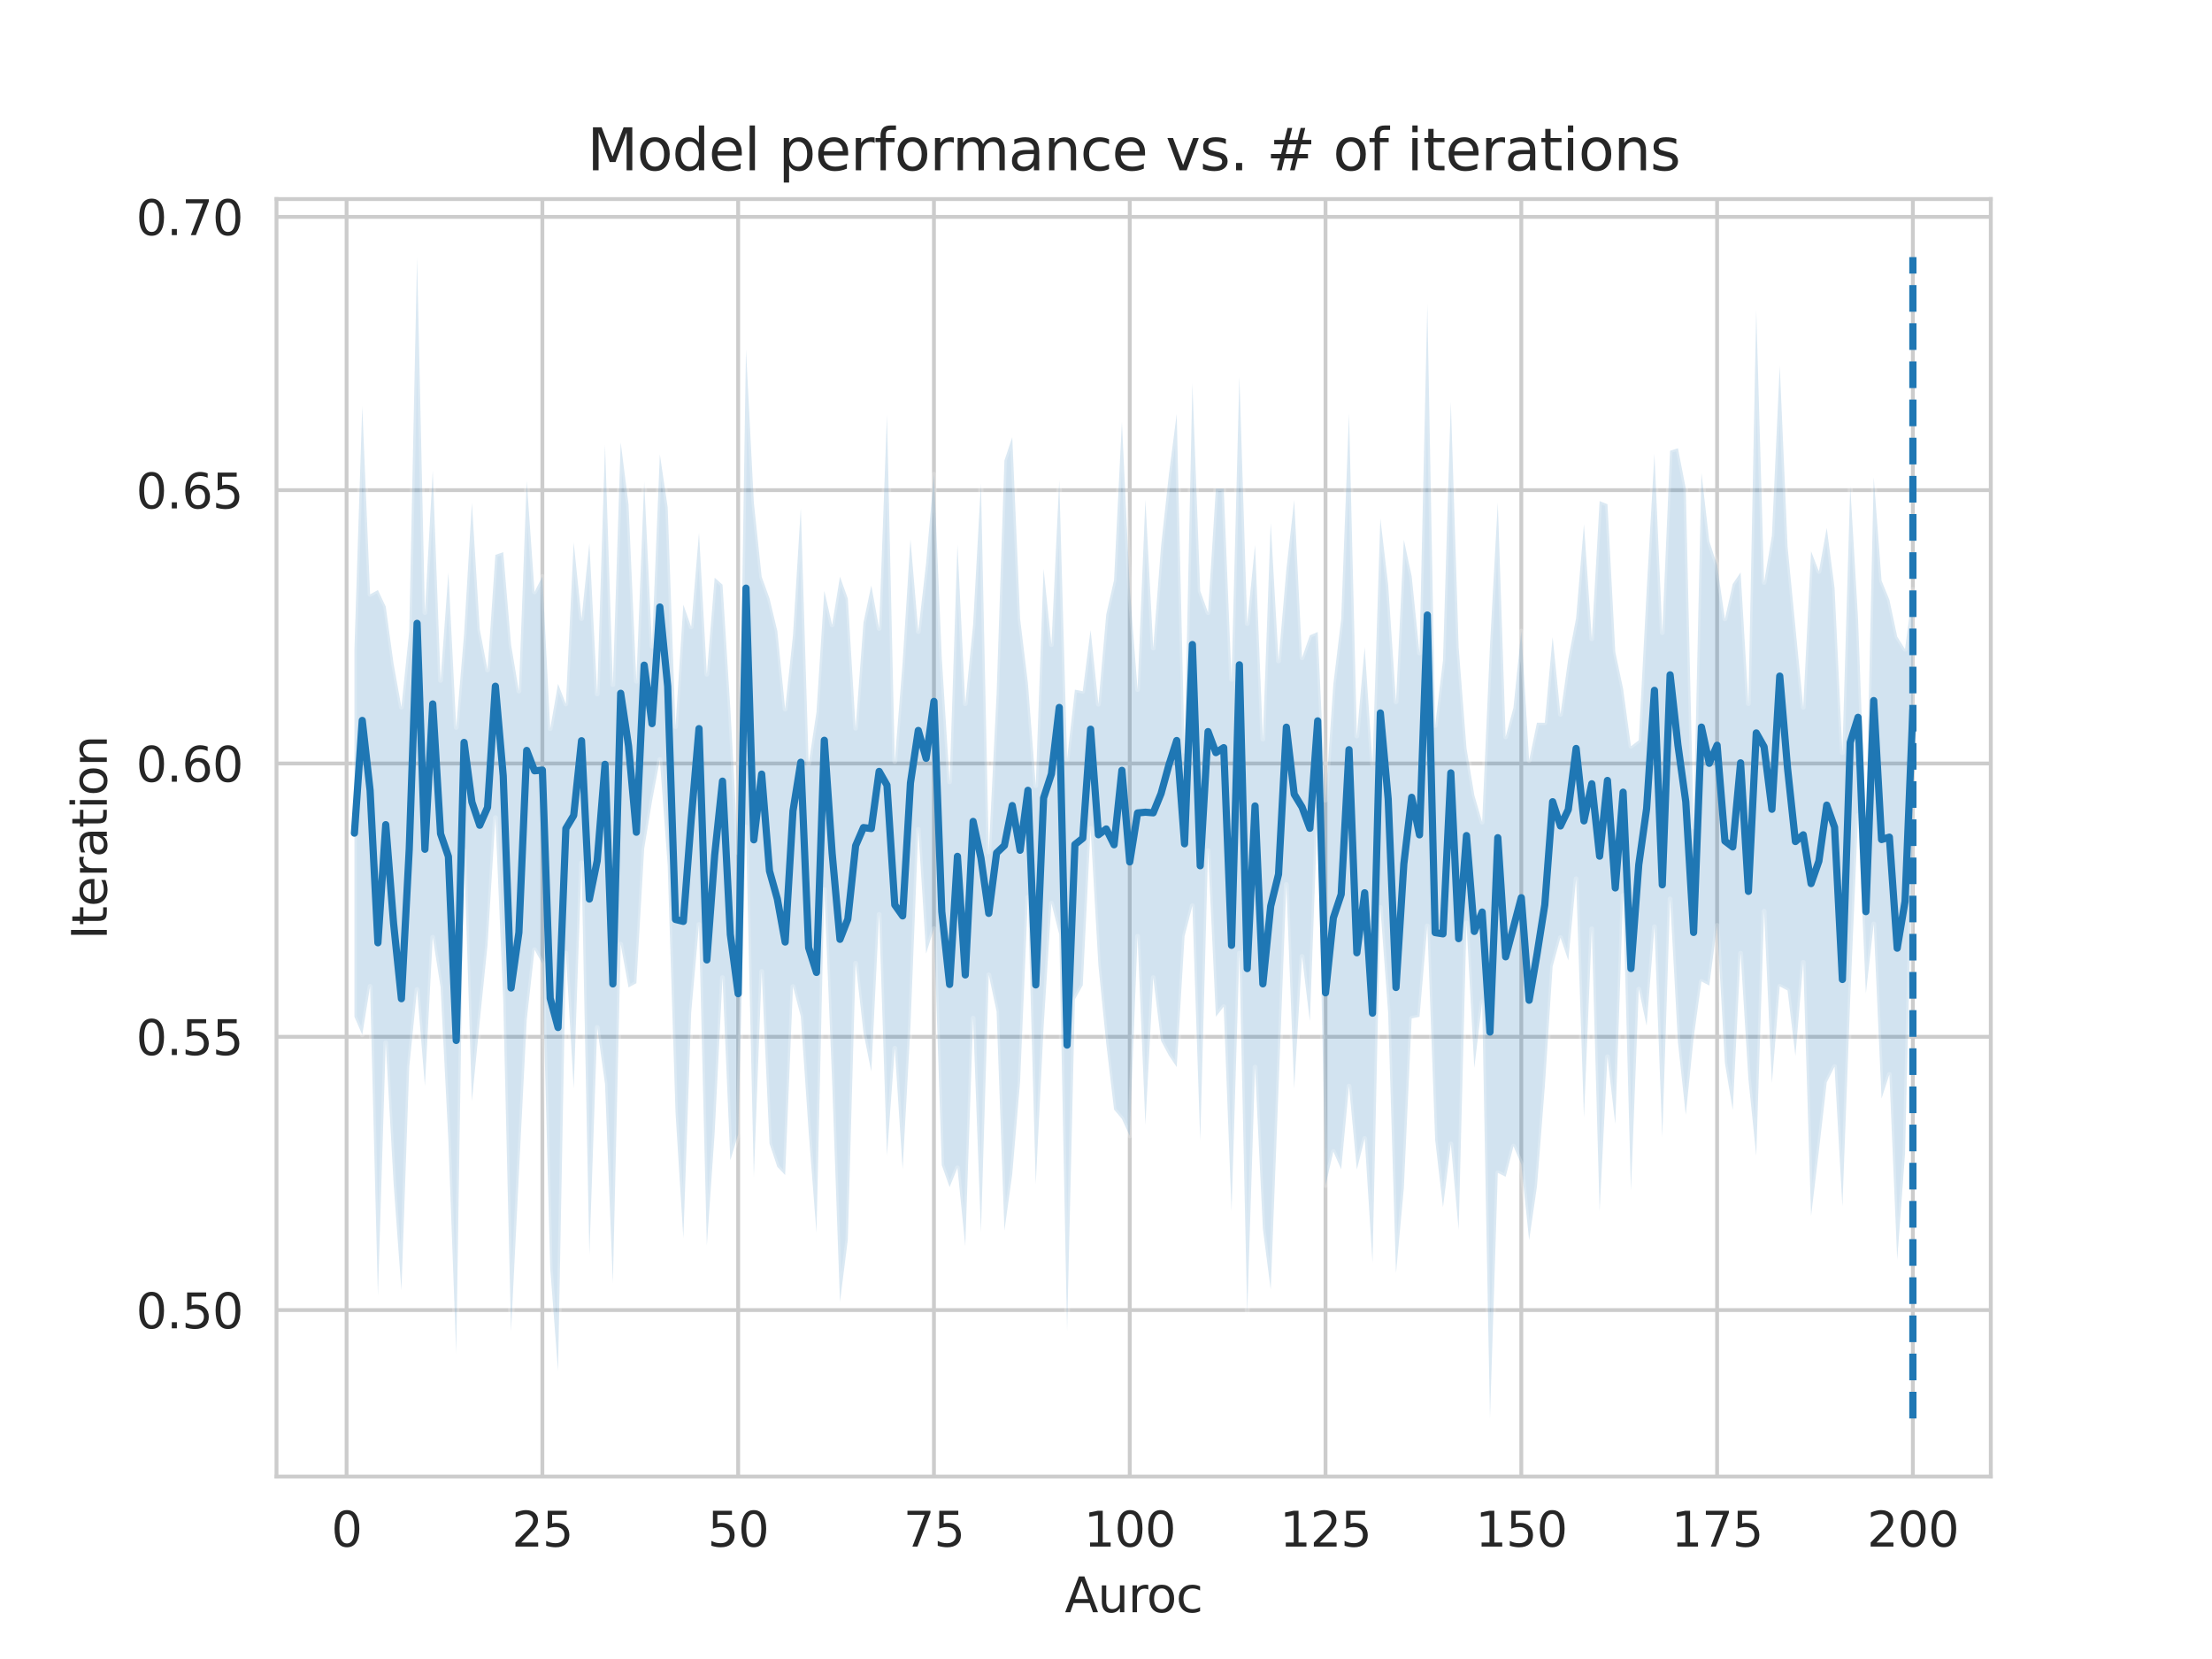 <?xml version="1.0" encoding="utf-8" standalone="no"?>
<!DOCTYPE svg PUBLIC "-//W3C//DTD SVG 1.1//EN"
  "http://www.w3.org/Graphics/SVG/1.1/DTD/svg11.dtd">
<svg height="345.6pt" version="1.1" viewBox="0 0 460.8 345.6" width="460.8pt" xmlns="http://www.w3.org/2000/svg" xmlns:xlink="http://www.w3.org/1999/xlink">
 <defs>
  <style type="text/css">*{stroke-linecap:butt;stroke-linejoin:round;}</style>
 </defs>
 <g id="figure_1">
  <g id="patch_1">
   <path d="M 0 345.6 
L 460.8 345.6 
L 460.8 0 
L 0 0 
z
" style="fill:#ffffff;"/>
  </g>
  <g id="axes_1">
   <g id="patch_2">
    <path d="M 57.6 307.584 
L 414.72 307.584 
L 414.72 41.472 
L 57.6 41.472 
z
" style="fill:#ffffff;"/>
   </g>
   <g id="matplotlib.axis_1">
    <g id="xtick_1">
     <g id="line2d_1">
      <path clip-path="url(#pb4b9b3f3e5)" d="M 72.201 307.584 
L 72.201 41.472 
" style="fill:none;stroke:#cccccc;stroke-linecap:round;stroke-width:0.8;"/>
     </g>
     <g id="text_1">
      <!-- 0 -->
      <g style="fill:#262626;" transform="translate(69.02 322.182)scale(0.1 -0.1)">
       <defs>
        <path d="M 2034 4250 
Q 1547 4250 1301 3770 
Q 1056 3291 1056 2328 
Q 1056 1369 1301 889 
Q 1547 409 2034 409 
Q 2525 409 2770 889 
Q 3016 1369 3016 2328 
Q 3016 3291 2770 3770 
Q 2525 4250 2034 4250 
z
M 2034 4750 
Q 2819 4750 3233 4129 
Q 3647 3509 3647 2328 
Q 3647 1150 3233 529 
Q 2819 -91 2034 -91 
Q 1250 -91 836 529 
Q 422 1150 422 2328 
Q 422 3509 836 4129 
Q 1250 4750 2034 4750 
z
" id="DejaVuSans-30" transform="scale(0.016)"/>
       </defs>
       <use xlink:href="#DejaVuSans-30"/>
      </g>
     </g>
    </g>
    <g id="xtick_2">
     <g id="line2d_2">
      <path clip-path="url(#pb4b9b3f3e5)" d="M 112.987 307.584 
L 112.987 41.472 
" style="fill:none;stroke:#cccccc;stroke-linecap:round;stroke-width:0.8;"/>
     </g>
     <g id="text_2">
      <!-- 25 -->
      <g style="fill:#262626;" transform="translate(106.625 322.182)scale(0.1 -0.1)">
       <defs>
        <path d="M 1228 531 
L 3431 531 
L 3431 0 
L 469 0 
L 469 531 
Q 828 903 1448 1529 
Q 2069 2156 2228 2338 
Q 2531 2678 2651 2914 
Q 2772 3150 2772 3378 
Q 2772 3750 2511 3984 
Q 2250 4219 1831 4219 
Q 1534 4219 1204 4116 
Q 875 4013 500 3803 
L 500 4441 
Q 881 4594 1212 4672 
Q 1544 4750 1819 4750 
Q 2544 4750 2975 4387 
Q 3406 4025 3406 3419 
Q 3406 3131 3298 2873 
Q 3191 2616 2906 2266 
Q 2828 2175 2409 1742 
Q 1991 1309 1228 531 
z
" id="DejaVuSans-32" transform="scale(0.016)"/>
        <path d="M 691 4666 
L 3169 4666 
L 3169 4134 
L 1269 4134 
L 1269 2991 
Q 1406 3038 1543 3061 
Q 1681 3084 1819 3084 
Q 2600 3084 3056 2656 
Q 3513 2228 3513 1497 
Q 3513 744 3044 326 
Q 2575 -91 1722 -91 
Q 1428 -91 1123 -41 
Q 819 9 494 109 
L 494 744 
Q 775 591 1075 516 
Q 1375 441 1709 441 
Q 2250 441 2565 725 
Q 2881 1009 2881 1497 
Q 2881 1984 2565 2268 
Q 2250 2553 1709 2553 
Q 1456 2553 1204 2497 
Q 953 2441 691 2322 
L 691 4666 
z
" id="DejaVuSans-35" transform="scale(0.016)"/>
       </defs>
       <use xlink:href="#DejaVuSans-32"/>
       <use x="63.623" xlink:href="#DejaVuSans-35"/>
      </g>
     </g>
    </g>
    <g id="xtick_3">
     <g id="line2d_3">
      <path clip-path="url(#pb4b9b3f3e5)" d="M 153.773 307.584 
L 153.773 41.472 
" style="fill:none;stroke:#cccccc;stroke-linecap:round;stroke-width:0.8;"/>
     </g>
     <g id="text_3">
      <!-- 50 -->
      <g style="fill:#262626;" transform="translate(147.41 322.182)scale(0.1 -0.1)">
       <use xlink:href="#DejaVuSans-35"/>
       <use x="63.623" xlink:href="#DejaVuSans-30"/>
      </g>
     </g>
    </g>
    <g id="xtick_4">
     <g id="line2d_4">
      <path clip-path="url(#pb4b9b3f3e5)" d="M 194.559 307.584 
L 194.559 41.472 
" style="fill:none;stroke:#cccccc;stroke-linecap:round;stroke-width:0.8;"/>
     </g>
     <g id="text_4">
      <!-- 75 -->
      <g style="fill:#262626;" transform="translate(188.196 322.182)scale(0.1 -0.1)">
       <defs>
        <path d="M 525 4666 
L 3525 4666 
L 3525 4397 
L 1831 0 
L 1172 0 
L 2766 4134 
L 525 4134 
L 525 4666 
z
" id="DejaVuSans-37" transform="scale(0.016)"/>
       </defs>
       <use xlink:href="#DejaVuSans-37"/>
       <use x="63.623" xlink:href="#DejaVuSans-35"/>
      </g>
     </g>
    </g>
    <g id="xtick_5">
     <g id="line2d_5">
      <path clip-path="url(#pb4b9b3f3e5)" d="M 235.344 307.584 
L 235.344 41.472 
" style="fill:none;stroke:#cccccc;stroke-linecap:round;stroke-width:0.8;"/>
     </g>
     <g id="text_5">
      <!-- 100 -->
      <g style="fill:#262626;" transform="translate(225.801 322.182)scale(0.1 -0.1)">
       <defs>
        <path d="M 794 531 
L 1825 531 
L 1825 4091 
L 703 3866 
L 703 4441 
L 1819 4666 
L 2450 4666 
L 2450 531 
L 3481 531 
L 3481 0 
L 794 0 
L 794 531 
z
" id="DejaVuSans-31" transform="scale(0.016)"/>
       </defs>
       <use xlink:href="#DejaVuSans-31"/>
       <use x="63.623" xlink:href="#DejaVuSans-30"/>
       <use x="127.246" xlink:href="#DejaVuSans-30"/>
      </g>
     </g>
    </g>
    <g id="xtick_6">
     <g id="line2d_6">
      <path clip-path="url(#pb4b9b3f3e5)" d="M 276.13 307.584 
L 276.13 41.472 
" style="fill:none;stroke:#cccccc;stroke-linecap:round;stroke-width:0.8;"/>
     </g>
     <g id="text_6">
      <!-- 125 -->
      <g style="fill:#262626;" transform="translate(266.586 322.182)scale(0.1 -0.1)">
       <use xlink:href="#DejaVuSans-31"/>
       <use x="63.623" xlink:href="#DejaVuSans-32"/>
       <use x="127.246" xlink:href="#DejaVuSans-35"/>
      </g>
     </g>
    </g>
    <g id="xtick_7">
     <g id="line2d_7">
      <path clip-path="url(#pb4b9b3f3e5)" d="M 316.916 307.584 
L 316.916 41.472 
" style="fill:none;stroke:#cccccc;stroke-linecap:round;stroke-width:0.8;"/>
     </g>
     <g id="text_7">
      <!-- 150 -->
      <g style="fill:#262626;" transform="translate(307.372 322.182)scale(0.1 -0.1)">
       <use xlink:href="#DejaVuSans-31"/>
       <use x="63.623" xlink:href="#DejaVuSans-35"/>
       <use x="127.246" xlink:href="#DejaVuSans-30"/>
      </g>
     </g>
    </g>
    <g id="xtick_8">
     <g id="line2d_8">
      <path clip-path="url(#pb4b9b3f3e5)" d="M 357.702 307.584 
L 357.702 41.472 
" style="fill:none;stroke:#cccccc;stroke-linecap:round;stroke-width:0.8;"/>
     </g>
     <g id="text_8">
      <!-- 175 -->
      <g style="fill:#262626;" transform="translate(348.158 322.182)scale(0.1 -0.1)">
       <use xlink:href="#DejaVuSans-31"/>
       <use x="63.623" xlink:href="#DejaVuSans-37"/>
       <use x="127.246" xlink:href="#DejaVuSans-35"/>
      </g>
     </g>
    </g>
    <g id="xtick_9">
     <g id="line2d_9">
      <path clip-path="url(#pb4b9b3f3e5)" d="M 398.487 307.584 
L 398.487 41.472 
" style="fill:none;stroke:#cccccc;stroke-linecap:round;stroke-width:0.8;"/>
     </g>
     <g id="text_9">
      <!-- 200 -->
      <g style="fill:#262626;" transform="translate(388.944 322.182)scale(0.1 -0.1)">
       <use xlink:href="#DejaVuSans-32"/>
       <use x="63.623" xlink:href="#DejaVuSans-30"/>
       <use x="127.246" xlink:href="#DejaVuSans-30"/>
      </g>
     </g>
    </g>
    <g id="text_10">
     <!-- Auroc -->
     <g style="fill:#262626;" transform="translate(221.819 335.861)scale(0.1 -0.1)">
      <defs>
       <path d="M 2188 4044 
L 1331 1722 
L 3047 1722 
L 2188 4044 
z
M 1831 4666 
L 2547 4666 
L 4325 0 
L 3669 0 
L 3244 1197 
L 1141 1197 
L 716 0 
L 50 0 
L 1831 4666 
z
" id="DejaVuSans-41" transform="scale(0.016)"/>
       <path d="M 544 1381 
L 544 3500 
L 1119 3500 
L 1119 1403 
Q 1119 906 1312 657 
Q 1506 409 1894 409 
Q 2359 409 2629 706 
Q 2900 1003 2900 1516 
L 2900 3500 
L 3475 3500 
L 3475 0 
L 2900 0 
L 2900 538 
Q 2691 219 2414 64 
Q 2138 -91 1772 -91 
Q 1169 -91 856 284 
Q 544 659 544 1381 
z
M 1991 3584 
L 1991 3584 
z
" id="DejaVuSans-75" transform="scale(0.016)"/>
       <path d="M 2631 2963 
Q 2534 3019 2420 3045 
Q 2306 3072 2169 3072 
Q 1681 3072 1420 2755 
Q 1159 2438 1159 1844 
L 1159 0 
L 581 0 
L 581 3500 
L 1159 3500 
L 1159 2956 
Q 1341 3275 1631 3429 
Q 1922 3584 2338 3584 
Q 2397 3584 2469 3576 
Q 2541 3569 2628 3553 
L 2631 2963 
z
" id="DejaVuSans-72" transform="scale(0.016)"/>
       <path d="M 1959 3097 
Q 1497 3097 1228 2736 
Q 959 2375 959 1747 
Q 959 1119 1226 758 
Q 1494 397 1959 397 
Q 2419 397 2687 759 
Q 2956 1122 2956 1747 
Q 2956 2369 2687 2733 
Q 2419 3097 1959 3097 
z
M 1959 3584 
Q 2709 3584 3137 3096 
Q 3566 2609 3566 1747 
Q 3566 888 3137 398 
Q 2709 -91 1959 -91 
Q 1206 -91 779 398 
Q 353 888 353 1747 
Q 353 2609 779 3096 
Q 1206 3584 1959 3584 
z
" id="DejaVuSans-6f" transform="scale(0.016)"/>
       <path d="M 3122 3366 
L 3122 2828 
Q 2878 2963 2633 3030 
Q 2388 3097 2138 3097 
Q 1578 3097 1268 2742 
Q 959 2388 959 1747 
Q 959 1106 1268 751 
Q 1578 397 2138 397 
Q 2388 397 2633 464 
Q 2878 531 3122 666 
L 3122 134 
Q 2881 22 2623 -34 
Q 2366 -91 2075 -91 
Q 1284 -91 818 406 
Q 353 903 353 1747 
Q 353 2603 823 3093 
Q 1294 3584 2113 3584 
Q 2378 3584 2631 3529 
Q 2884 3475 3122 3366 
z
" id="DejaVuSans-63" transform="scale(0.016)"/>
      </defs>
      <use xlink:href="#DejaVuSans-41"/>
      <use x="68.408" xlink:href="#DejaVuSans-75"/>
      <use x="131.787" xlink:href="#DejaVuSans-72"/>
      <use x="170.65" xlink:href="#DejaVuSans-6f"/>
      <use x="231.832" xlink:href="#DejaVuSans-63"/>
     </g>
    </g>
   </g>
   <g id="matplotlib.axis_2">
    <g id="ytick_1">
     <g id="line2d_10">
      <path clip-path="url(#pb4b9b3f3e5)" d="M 57.6 272.914 
L 414.72 272.914 
" style="fill:none;stroke:#cccccc;stroke-linecap:round;stroke-width:0.8;"/>
     </g>
     <g id="text_11">
      <!-- 0.50 -->
      <g style="fill:#262626;" transform="translate(28.334 276.713)scale(0.1 -0.1)">
       <defs>
        <path d="M 684 794 
L 1344 794 
L 1344 0 
L 684 0 
L 684 794 
z
" id="DejaVuSans-2e" transform="scale(0.016)"/>
       </defs>
       <use xlink:href="#DejaVuSans-30"/>
       <use x="63.623" xlink:href="#DejaVuSans-2e"/>
       <use x="95.41" xlink:href="#DejaVuSans-35"/>
       <use x="159.033" xlink:href="#DejaVuSans-30"/>
      </g>
     </g>
    </g>
    <g id="ytick_2">
     <g id="line2d_11">
      <path clip-path="url(#pb4b9b3f3e5)" d="M 57.6 215.98 
L 414.72 215.98 
" style="fill:none;stroke:#cccccc;stroke-linecap:round;stroke-width:0.8;"/>
     </g>
     <g id="text_12">
      <!-- 0.55 -->
      <g style="fill:#262626;" transform="translate(28.334 219.779)scale(0.1 -0.1)">
       <use xlink:href="#DejaVuSans-30"/>
       <use x="63.623" xlink:href="#DejaVuSans-2e"/>
       <use x="95.41" xlink:href="#DejaVuSans-35"/>
       <use x="159.033" xlink:href="#DejaVuSans-35"/>
      </g>
     </g>
    </g>
    <g id="ytick_3">
     <g id="line2d_12">
      <path clip-path="url(#pb4b9b3f3e5)" d="M 57.6 159.046 
L 414.72 159.046 
" style="fill:none;stroke:#cccccc;stroke-linecap:round;stroke-width:0.8;"/>
     </g>
     <g id="text_13">
      <!-- 0.60 -->
      <g style="fill:#262626;" transform="translate(28.334 162.845)scale(0.1 -0.1)">
       <defs>
        <path d="M 2113 2584 
Q 1688 2584 1439 2293 
Q 1191 2003 1191 1497 
Q 1191 994 1439 701 
Q 1688 409 2113 409 
Q 2538 409 2786 701 
Q 3034 994 3034 1497 
Q 3034 2003 2786 2293 
Q 2538 2584 2113 2584 
z
M 3366 4563 
L 3366 3988 
Q 3128 4100 2886 4159 
Q 2644 4219 2406 4219 
Q 1781 4219 1451 3797 
Q 1122 3375 1075 2522 
Q 1259 2794 1537 2939 
Q 1816 3084 2150 3084 
Q 2853 3084 3261 2657 
Q 3669 2231 3669 1497 
Q 3669 778 3244 343 
Q 2819 -91 2113 -91 
Q 1303 -91 875 529 
Q 447 1150 447 2328 
Q 447 3434 972 4092 
Q 1497 4750 2381 4750 
Q 2619 4750 2861 4703 
Q 3103 4656 3366 4563 
z
" id="DejaVuSans-36" transform="scale(0.016)"/>
       </defs>
       <use xlink:href="#DejaVuSans-30"/>
       <use x="63.623" xlink:href="#DejaVuSans-2e"/>
       <use x="95.41" xlink:href="#DejaVuSans-36"/>
       <use x="159.033" xlink:href="#DejaVuSans-30"/>
      </g>
     </g>
    </g>
    <g id="ytick_4">
     <g id="line2d_13">
      <path clip-path="url(#pb4b9b3f3e5)" d="M 57.6 102.112 
L 414.72 102.112 
" style="fill:none;stroke:#cccccc;stroke-linecap:round;stroke-width:0.8;"/>
     </g>
     <g id="text_14">
      <!-- 0.65 -->
      <g style="fill:#262626;" transform="translate(28.334 105.911)scale(0.1 -0.1)">
       <use xlink:href="#DejaVuSans-30"/>
       <use x="63.623" xlink:href="#DejaVuSans-2e"/>
       <use x="95.41" xlink:href="#DejaVuSans-36"/>
       <use x="159.033" xlink:href="#DejaVuSans-35"/>
      </g>
     </g>
    </g>
    <g id="ytick_5">
     <g id="line2d_14">
      <path clip-path="url(#pb4b9b3f3e5)" d="M 57.6 45.178 
L 414.72 45.178 
" style="fill:none;stroke:#cccccc;stroke-linecap:round;stroke-width:0.8;"/>
     </g>
     <g id="text_15">
      <!-- 0.70 -->
      <g style="fill:#262626;" transform="translate(28.334 48.977)scale(0.1 -0.1)">
       <use xlink:href="#DejaVuSans-30"/>
       <use x="63.623" xlink:href="#DejaVuSans-2e"/>
       <use x="95.41" xlink:href="#DejaVuSans-37"/>
       <use x="159.033" xlink:href="#DejaVuSans-30"/>
      </g>
     </g>
    </g>
    <g id="text_16">
     <!-- Iteration -->
     <g style="fill:#262626;" transform="translate(22.255 195.737)rotate(-90)scale(0.1 -0.1)">
      <defs>
       <path d="M 628 4666 
L 1259 4666 
L 1259 0 
L 628 0 
L 628 4666 
z
" id="DejaVuSans-49" transform="scale(0.016)"/>
       <path d="M 1172 4494 
L 1172 3500 
L 2356 3500 
L 2356 3053 
L 1172 3053 
L 1172 1153 
Q 1172 725 1289 603 
Q 1406 481 1766 481 
L 2356 481 
L 2356 0 
L 1766 0 
Q 1100 0 847 248 
Q 594 497 594 1153 
L 594 3053 
L 172 3053 
L 172 3500 
L 594 3500 
L 594 4494 
L 1172 4494 
z
" id="DejaVuSans-74" transform="scale(0.016)"/>
       <path d="M 3597 1894 
L 3597 1613 
L 953 1613 
Q 991 1019 1311 708 
Q 1631 397 2203 397 
Q 2534 397 2845 478 
Q 3156 559 3463 722 
L 3463 178 
Q 3153 47 2828 -22 
Q 2503 -91 2169 -91 
Q 1331 -91 842 396 
Q 353 884 353 1716 
Q 353 2575 817 3079 
Q 1281 3584 2069 3584 
Q 2775 3584 3186 3129 
Q 3597 2675 3597 1894 
z
M 3022 2063 
Q 3016 2534 2758 2815 
Q 2500 3097 2075 3097 
Q 1594 3097 1305 2825 
Q 1016 2553 972 2059 
L 3022 2063 
z
" id="DejaVuSans-65" transform="scale(0.016)"/>
       <path d="M 2194 1759 
Q 1497 1759 1228 1600 
Q 959 1441 959 1056 
Q 959 750 1161 570 
Q 1363 391 1709 391 
Q 2188 391 2477 730 
Q 2766 1069 2766 1631 
L 2766 1759 
L 2194 1759 
z
M 3341 1997 
L 3341 0 
L 2766 0 
L 2766 531 
Q 2569 213 2275 61 
Q 1981 -91 1556 -91 
Q 1019 -91 701 211 
Q 384 513 384 1019 
Q 384 1609 779 1909 
Q 1175 2209 1959 2209 
L 2766 2209 
L 2766 2266 
Q 2766 2663 2505 2880 
Q 2244 3097 1772 3097 
Q 1472 3097 1187 3025 
Q 903 2953 641 2809 
L 641 3341 
Q 956 3463 1253 3523 
Q 1550 3584 1831 3584 
Q 2591 3584 2966 3190 
Q 3341 2797 3341 1997 
z
" id="DejaVuSans-61" transform="scale(0.016)"/>
       <path d="M 603 3500 
L 1178 3500 
L 1178 0 
L 603 0 
L 603 3500 
z
M 603 4863 
L 1178 4863 
L 1178 4134 
L 603 4134 
L 603 4863 
z
" id="DejaVuSans-69" transform="scale(0.016)"/>
       <path d="M 3513 2113 
L 3513 0 
L 2938 0 
L 2938 2094 
Q 2938 2591 2744 2837 
Q 2550 3084 2163 3084 
Q 1697 3084 1428 2787 
Q 1159 2491 1159 1978 
L 1159 0 
L 581 0 
L 581 3500 
L 1159 3500 
L 1159 2956 
Q 1366 3272 1645 3428 
Q 1925 3584 2291 3584 
Q 2894 3584 3203 3211 
Q 3513 2838 3513 2113 
z
" id="DejaVuSans-6e" transform="scale(0.016)"/>
      </defs>
      <use xlink:href="#DejaVuSans-49"/>
      <use x="29.492" xlink:href="#DejaVuSans-74"/>
      <use x="68.701" xlink:href="#DejaVuSans-65"/>
      <use x="130.225" xlink:href="#DejaVuSans-72"/>
      <use x="171.338" xlink:href="#DejaVuSans-61"/>
      <use x="232.617" xlink:href="#DejaVuSans-74"/>
      <use x="271.826" xlink:href="#DejaVuSans-69"/>
      <use x="299.609" xlink:href="#DejaVuSans-6f"/>
      <use x="360.791" xlink:href="#DejaVuSans-6e"/>
     </g>
    </g>
   </g>
   <g id="PolyCollection_1">
    <defs>
     <path d="M 73.833 -210.281 
L 73.833 -133.798 
L 75.464 -130.039 
L 77.096 -140.119 
L 78.727 -75.717 
L 80.358 -128.391 
L 81.99 -99.186 
L 83.621 -76.814 
L 85.253 -123.377 
L 86.884 -139.465 
L 88.516 -119.366 
L 90.147 -150.346 
L 91.778 -139.995 
L 93.41 -108.003 
L 95.041 -63.648 
L 96.673 -168.421 
L 98.304 -116.208 
L 99.936 -132.833 
L 101.567 -148.772 
L 103.198 -175.274 
L 104.83 -137.38 
L 106.461 -68.228 
L 108.093 -101.06 
L 109.724 -133.103 
L 111.356 -147.764 
L 112.987 -144.85 
L 114.618 -81.457 
L 116.25 -59.964 
L 117.881 -147.049 
L 119.513 -118.855 
L 121.144 -165.868 
L 122.776 -84.22 
L 124.407 -131.559 
L 126.038 -119.78 
L 127.67 -78.27 
L 129.301 -148.903 
L 130.933 -139.9 
L 132.564 -140.776 
L 134.196 -168.822 
L 135.827 -178.7 
L 137.458 -187.363 
L 139.09 -165.339 
L 140.721 -113.879 
L 142.353 -87.678 
L 143.984 -134.612 
L 145.616 -153.014 
L 147.247 -86.116 
L 148.879 -109.644 
L 150.51 -141.953 
L 152.141 -103.89 
L 153.773 -109.252 
L 155.404 -173.329 
L 157.036 -100.378 
L 158.667 -143.225 
L 160.299 -107.391 
L 161.93 -102.526 
L 163.561 -100.825 
L 165.193 -140.079 
L 166.824 -133.856 
L 168.456 -109.889 
L 170.087 -88.8 
L 171.719 -160.266 
L 173.35 -120.26 
L 174.981 -74.381 
L 176.613 -87.35 
L 178.244 -144.941 
L 179.876 -130.526 
L 181.507 -122.374 
L 183.139 -155.104 
L 184.77 -104.878 
L 186.401 -127.23 
L 188.033 -102.056 
L 189.664 -131.753 
L 191.296 -172.832 
L 192.927 -146.967 
L 194.559 -152.156 
L 196.19 -102.872 
L 197.821 -98.313 
L 199.453 -102.311 
L 201.084 -86.013 
L 202.716 -133.513 
L 204.347 -88.874 
L 205.979 -142.53 
L 207.61 -134.877 
L 209.241 -89.268 
L 210.873 -101.043 
L 212.504 -120.258 
L 214.136 -158.681 
L 215.767 -98.923 
L 217.399 -131.631 
L 219.03 -157.428 
L 220.661 -150.941 
L 222.293 -68.307 
L 223.924 -137.426 
L 225.556 -140.344 
L 227.187 -173.036 
L 228.819 -144.505 
L 230.45 -128.239 
L 232.081 -114.463 
L 233.713 -112.51 
L 235.344 -108.992 
L 236.976 -150.552 
L 238.607 -111.312 
L 240.239 -141.954 
L 241.87 -128.774 
L 243.501 -125.732 
L 245.133 -123.314 
L 246.764 -150.549 
L 248.396 -156.925 
L 250.027 -107.99 
L 251.659 -168.418 
L 253.29 -133.801 
L 254.921 -135.889 
L 256.553 -93.279 
L 258.184 -147.034 
L 259.816 -71.957 
L 261.447 -123.304 
L 263.079 -89.668 
L 264.71 -76.963 
L 266.341 -119.036 
L 267.973 -161.337 
L 269.604 -118.875 
L 271.236 -146.367 
L 272.867 -132.862 
L 274.499 -176.911 
L 276.13 -98.636 
L 277.761 -105.716 
L 279.393 -102.016 
L 281.024 -119.346 
L 282.656 -101.959 
L 284.287 -108.437 
L 285.919 -82.582 
L 287.55 -156.558 
L 289.181 -134.6 
L 290.813 -80.364 
L 292.444 -98.094 
L 294.076 -133.445 
L 295.707 -133.787 
L 297.339 -152.713 
L 298.97 -108.179 
L 300.601 -94.103 
L 302.233 -107.298 
L 303.864 -89.408 
L 305.496 -153.315 
L 307.127 -123.158 
L 308.759 -136.877 
L 310.39 -50.112 
L 312.021 -101.282 
L 313.653 -100.462 
L 315.284 -106.831 
L 316.916 -103.044 
L 318.547 -87.261 
L 320.179 -98.468 
L 321.81 -119.203 
L 323.441 -144.282 
L 325.073 -150.281 
L 326.704 -145.538 
L 328.336 -162.538 
L 329.967 -112.778 
L 331.599 -152.121 
L 333.23 -93.27 
L 334.862 -125.469 
L 336.493 -111.455 
L 338.124 -159.061 
L 339.756 -97.534 
L 341.387 -139.554 
L 343.019 -131.925 
L 344.65 -152.527 
L 346.282 -108.73 
L 347.913 -158.337 
L 349.544 -128.513 
L 351.176 -113.35 
L 352.807 -129.357 
L 354.439 -141.15 
L 356.07 -140.291 
L 357.702 -152.822 
L 359.333 -124.137 
L 360.964 -114.387 
L 362.596 -147.023 
L 364.227 -120.825 
L 365.859 -104.83 
L 367.49 -155.795 
L 369.122 -119.995 
L 370.753 -140.121 
L 372.384 -139.258 
L 374.016 -125.648 
L 375.647 -145.133 
L 377.279 -92.299 
L 378.91 -105.902 
L 380.542 -120.119 
L 382.173 -123.412 
L 383.804 -94.296 
L 385.436 -137.564 
L 387.067 -175.699 
L 388.699 -138.68 
L 390.33 -153.11 
L 391.962 -116.77 
L 393.593 -121.775 
L 395.224 -83.177 
L 396.856 -105.311 
L 398.487 -172.684 
L 398.487 -222.816 
L 398.487 -222.816 
L 396.856 -210.359 
L 395.224 -212.973 
L 393.593 -220.642 
L 391.962 -224.642 
L 390.33 -246.202 
L 388.699 -172.703 
L 387.067 -216.642 
L 385.436 -244.311 
L 383.804 -188.816 
L 382.173 -223.124 
L 380.542 -235.639 
L 378.91 -226.555 
L 377.279 -230.766 
L 375.647 -198.252 
L 374.016 -214.936 
L 372.384 -231.727 
L 370.753 -269.392 
L 369.122 -234.032 
L 367.49 -224.268 
L 365.859 -281.004 
L 364.227 -199.01 
L 362.596 -226.347 
L 360.964 -223.941 
L 359.333 -216.655 
L 357.702 -227.879 
L 356.07 -232.882 
L 354.439 -247.115 
L 352.807 -173.356 
L 351.176 -243.851 
L 349.544 -252.225 
L 347.913 -251.703 
L 346.282 -213.818 
L 344.65 -251.055 
L 343.019 -222.336 
L 341.387 -191.386 
L 339.756 -190.142 
L 338.124 -202.089 
L 336.493 -209.801 
L 334.862 -240.565 
L 333.23 -241.217 
L 331.599 -212.529 
L 329.967 -236.413 
L 328.336 -216.824 
L 326.704 -208.348 
L 325.073 -196.792 
L 323.441 -212.898 
L 321.81 -195.034 
L 320.179 -195.053 
L 318.547 -187.191 
L 316.916 -214.144 
L 315.284 -198.188 
L 313.653 -192.096 
L 312.021 -240.905 
L 310.39 -211.095 
L 308.759 -174.33 
L 307.127 -179.968 
L 305.496 -189.755 
L 303.864 -210.718 
L 302.233 -261.88 
L 300.601 -208.019 
L 298.97 -194.466 
L 297.339 -282.247 
L 295.707 -209.576 
L 294.076 -225.567 
L 292.444 -233.156 
L 290.813 -199.408 
L 289.181 -223.729 
L 287.55 -237.593 
L 285.919 -186.492 
L 284.287 -210.804 
L 282.656 -192.276 
L 281.024 -259.501 
L 279.393 -216.581 
L 277.761 -203.065 
L 276.13 -178.915 
L 274.499 -213.943 
L 272.867 -213.245 
L 271.236 -208.56 
L 269.604 -241.426 
L 267.973 -226.892 
L 266.341 -207.921 
L 264.71 -236.708 
L 263.079 -191.629 
L 261.447 -232.098 
L 259.816 -215.697 
L 258.184 -267.18 
L 256.553 -204.071 
L 254.921 -243.809 
L 253.29 -243.825 
L 251.659 -217.977 
L 250.027 -222.495 
L 248.396 -265.74 
L 246.764 -189.089 
L 245.133 -259.366 
L 243.501 -246.731 
L 241.87 -231.787 
L 240.239 -210.593 
L 238.607 -241.495 
L 236.976 -201.947 
L 235.344 -223.093 
L 233.713 -257.735 
L 232.081 -224.781 
L 230.45 -217.588 
L 228.819 -198.901 
L 227.187 -214.344 
L 225.556 -201.601 
L 223.924 -201.923 
L 222.293 -187.472 
L 220.661 -245.508 
L 219.03 -211.316 
L 217.399 -227.1 
L 215.767 -181.934 
L 214.136 -203.246 
L 212.504 -216.699 
L 210.873 -254.53 
L 209.241 -249.668 
L 207.61 -200.962 
L 205.979 -168.134 
L 204.347 -244.857 
L 202.716 -215.458 
L 201.084 -198.997 
L 199.453 -232.103 
L 197.821 -182.734 
L 196.19 -208.528 
L 194.559 -246.813 
L 192.927 -228.287 
L 191.296 -214.034 
L 189.664 -233.25 
L 188.033 -207.542 
L 186.401 -186.973 
L 184.77 -259.206 
L 183.139 -214.696 
L 181.507 -223.618 
L 179.876 -215.874 
L 178.244 -193.903 
L 176.613 -220.912 
L 174.981 -225.464 
L 173.35 -215.417 
L 171.719 -222.508 
L 170.087 -197.255 
L 168.456 -186.472 
L 166.824 -239.761 
L 165.193 -213.243 
L 163.561 -197.888 
L 161.93 -214.158 
L 160.299 -220.949 
L 158.667 -225.453 
L 157.036 -240.92 
L 155.404 -272.828 
L 153.773 -167.937 
L 152.141 -198.016 
L 150.51 -223.799 
L 148.879 -225.249 
L 147.247 -205.146 
L 145.616 -234.612 
L 143.984 -215.021 
L 142.353 -219.632 
L 140.721 -194.243 
L 139.09 -239.903 
L 137.458 -250.93 
L 135.827 -211.002 
L 134.196 -245.251 
L 132.564 -203.686 
L 130.933 -240.489 
L 129.301 -253.448 
L 127.67 -202.992 
L 126.038 -252.977 
L 124.407 -201.029 
L 122.776 -232.403 
L 121.144 -216.721 
L 119.513 -232.607 
L 117.881 -198.953 
L 116.25 -203.146 
L 114.618 -193.812 
L 112.987 -225.499 
L 111.356 -222.296 
L 109.724 -245.442 
L 108.093 -201.63 
L 106.461 -211.333 
L 104.83 -230.582 
L 103.198 -230.015 
L 101.567 -206.034 
L 99.936 -214.531 
L 98.304 -240.838 
L 96.673 -213.461 
L 95.041 -194.061 
L 93.41 -226.329 
L 91.778 -203.861 
L 90.147 -247.561 
L 88.516 -217.992 
L 86.884 -292.032 
L 85.253 -214.124 
L 83.621 -198.283 
L 81.99 -207.329 
L 80.358 -219.219 
L 78.727 -222.689 
L 77.096 -221.784 
L 75.464 -261.003 
L 73.833 -210.281 
z
" id="m452665a06a" style="stroke:#ffffff;stroke-opacity:0.2;"/>
    </defs>
    <g clip-path="url(#pb4b9b3f3e5)">
     <use style="fill:#1f77b4;fill-opacity:0.2;stroke:#ffffff;stroke-opacity:0.2;" x="0" xlink:href="#m452665a06a" y="345.6"/>
    </g>
   </g>
   <g id="LineCollection_1">
    <path clip-path="url(#pb4b9b3f3e5)" d="M 398.487 295.488 
L 398.487 53.568 
" style="fill:none;stroke:#1f77b4;stroke-dasharray:5.55,2.4;stroke-dashoffset:0;stroke-width:1.5;"/>
   </g>
   <g id="line2d_15">
    <path clip-path="url(#pb4b9b3f3e5)" d="M 73.833 173.56 
L 75.464 150.079 
L 77.096 164.648 
L 78.727 196.397 
L 80.358 171.795 
L 81.99 192.342 
L 83.621 208.051 
L 85.253 176.85 
L 86.884 129.851 
L 88.516 176.921 
L 90.147 146.647 
L 91.778 173.672 
L 93.41 178.434 
L 95.041 216.746 
L 96.673 154.659 
L 98.304 167.077 
L 99.936 171.918 
L 101.567 168.197 
L 103.198 142.955 
L 104.83 161.619 
L 106.461 205.82 
L 108.093 194.255 
L 109.724 156.328 
L 111.356 160.57 
L 112.987 160.425 
L 114.618 207.966 
L 116.25 214.045 
L 117.881 172.599 
L 119.513 169.869 
L 121.144 154.306 
L 122.776 187.288 
L 124.407 179.306 
L 126.038 159.221 
L 127.67 204.969 
L 129.301 144.425 
L 130.933 155.405 
L 132.564 173.369 
L 134.196 138.564 
L 135.827 150.749 
L 137.458 126.454 
L 139.09 142.979 
L 140.721 191.539 
L 142.353 191.945 
L 143.984 170.784 
L 145.616 151.787 
L 147.247 199.969 
L 148.879 178.154 
L 150.51 162.724 
L 152.141 194.647 
L 153.773 207.006 
L 155.404 122.522 
L 157.036 174.951 
L 158.667 161.261 
L 160.299 181.43 
L 161.93 187.258 
L 163.561 196.243 
L 165.193 168.939 
L 166.824 158.791 
L 168.456 197.42 
L 170.087 202.573 
L 171.719 154.213 
L 173.35 177.761 
L 174.981 195.677 
L 176.613 191.469 
L 178.244 176.178 
L 179.876 172.4 
L 181.507 172.604 
L 183.139 160.7 
L 184.77 163.558 
L 186.401 188.498 
L 188.033 190.801 
L 189.664 163.099 
L 191.296 152.167 
L 192.927 157.973 
L 194.559 146.116 
L 196.19 189.9 
L 197.821 205.076 
L 199.453 178.393 
L 201.084 203.095 
L 202.716 171.115 
L 204.347 178.734 
L 205.979 190.268 
L 207.61 177.68 
L 209.241 176.132 
L 210.873 167.813 
L 212.504 177.121 
L 214.136 164.637 
L 215.767 205.172 
L 217.399 166.234 
L 219.03 161.228 
L 220.661 147.376 
L 222.293 217.71 
L 223.924 175.925 
L 225.556 174.627 
L 227.187 151.91 
L 228.819 173.897 
L 230.45 172.686 
L 232.081 175.978 
L 233.713 160.477 
L 235.344 179.558 
L 236.976 169.351 
L 238.607 169.196 
L 240.239 169.327 
L 241.87 165.319 
L 243.501 159.368 
L 245.133 154.26 
L 246.764 175.781 
L 248.396 134.268 
L 250.027 180.357 
L 251.659 152.403 
L 253.29 156.787 
L 254.921 155.751 
L 256.553 196.925 
L 258.184 138.493 
L 259.816 201.773 
L 261.447 167.899 
L 263.079 204.952 
L 264.71 188.764 
L 266.341 182.121 
L 267.973 151.486 
L 269.604 165.449 
L 271.236 168.136 
L 272.867 172.547 
L 274.499 150.173 
L 276.13 206.825 
L 277.761 191.21 
L 279.393 186.302 
L 281.024 156.176 
L 282.656 198.483 
L 284.287 185.98 
L 285.919 211.063 
L 287.55 148.524 
L 289.181 166.436 
L 290.813 205.714 
L 292.444 179.975 
L 294.076 166.094 
L 295.707 173.918 
L 297.339 128.12 
L 298.97 194.278 
L 300.601 194.539 
L 302.233 161.011 
L 303.864 195.537 
L 305.496 174.065 
L 307.127 194.037 
L 308.759 189.996 
L 310.39 214.997 
L 312.021 174.507 
L 313.653 199.321 
L 316.916 187.006 
L 318.547 208.374 
L 320.179 198.839 
L 321.81 188.481 
L 323.441 167.01 
L 325.073 172.064 
L 326.704 168.657 
L 328.336 155.919 
L 329.967 171.004 
L 331.599 163.275 
L 333.23 178.356 
L 334.862 162.583 
L 336.493 184.972 
L 338.124 165.025 
L 339.756 201.762 
L 341.387 180.13 
L 343.019 168.469 
L 344.65 143.809 
L 346.282 184.326 
L 347.913 140.58 
L 349.544 155.231 
L 351.176 167 
L 352.807 194.243 
L 354.439 151.468 
L 356.07 159.014 
L 357.702 155.249 
L 359.333 175.204 
L 360.964 176.436 
L 362.596 158.915 
L 364.227 185.682 
L 365.859 152.683 
L 367.49 155.569 
L 369.122 168.587 
L 370.753 140.844 
L 372.384 160.108 
L 374.016 175.308 
L 375.647 173.907 
L 377.279 184.067 
L 378.91 179.372 
L 380.542 167.721 
L 382.173 172.332 
L 383.804 204.044 
L 385.436 154.662 
L 387.067 149.43 
L 388.699 189.909 
L 390.33 145.944 
L 391.962 174.894 
L 393.593 174.392 
L 395.224 197.525 
L 396.856 187.765 
L 398.487 147.85 
L 398.487 147.85 
" style="fill:none;stroke:#1f77b4;stroke-linecap:round;stroke-width:1.5;"/>
   </g>
   <g id="patch_3">
    <path d="M 57.6 307.584 
L 57.6 41.472 
" style="fill:none;stroke:#cccccc;stroke-linecap:square;stroke-linejoin:miter;stroke-width:0.8;"/>
   </g>
   <g id="patch_4">
    <path d="M 414.72 307.584 
L 414.72 41.472 
" style="fill:none;stroke:#cccccc;stroke-linecap:square;stroke-linejoin:miter;stroke-width:0.8;"/>
   </g>
   <g id="patch_5">
    <path d="M 57.6 307.584 
L 414.72 307.584 
" style="fill:none;stroke:#cccccc;stroke-linecap:square;stroke-linejoin:miter;stroke-width:0.8;"/>
   </g>
   <g id="patch_6">
    <path d="M 57.6 41.472 
L 414.72 41.472 
" style="fill:none;stroke:#cccccc;stroke-linecap:square;stroke-linejoin:miter;stroke-width:0.8;"/>
   </g>
   <g id="text_17">
    <!-- Model performance vs. # of iterations -->
    <g style="fill:#262626;" transform="translate(122.315 35.472)scale(0.12 -0.12)">
     <defs>
      <path d="M 628 4666 
L 1569 4666 
L 2759 1491 
L 3956 4666 
L 4897 4666 
L 4897 0 
L 4281 0 
L 4281 4097 
L 3078 897 
L 2444 897 
L 1241 4097 
L 1241 0 
L 628 0 
L 628 4666 
z
" id="DejaVuSans-4d" transform="scale(0.016)"/>
      <path d="M 2906 2969 
L 2906 4863 
L 3481 4863 
L 3481 0 
L 2906 0 
L 2906 525 
Q 2725 213 2448 61 
Q 2172 -91 1784 -91 
Q 1150 -91 751 415 
Q 353 922 353 1747 
Q 353 2572 751 3078 
Q 1150 3584 1784 3584 
Q 2172 3584 2448 3432 
Q 2725 3281 2906 2969 
z
M 947 1747 
Q 947 1113 1208 752 
Q 1469 391 1925 391 
Q 2381 391 2643 752 
Q 2906 1113 2906 1747 
Q 2906 2381 2643 2742 
Q 2381 3103 1925 3103 
Q 1469 3103 1208 2742 
Q 947 2381 947 1747 
z
" id="DejaVuSans-64" transform="scale(0.016)"/>
      <path d="M 603 4863 
L 1178 4863 
L 1178 0 
L 603 0 
L 603 4863 
z
" id="DejaVuSans-6c" transform="scale(0.016)"/>
      <path id="DejaVuSans-20" transform="scale(0.016)"/>
      <path d="M 1159 525 
L 1159 -1331 
L 581 -1331 
L 581 3500 
L 1159 3500 
L 1159 2969 
Q 1341 3281 1617 3432 
Q 1894 3584 2278 3584 
Q 2916 3584 3314 3078 
Q 3713 2572 3713 1747 
Q 3713 922 3314 415 
Q 2916 -91 2278 -91 
Q 1894 -91 1617 61 
Q 1341 213 1159 525 
z
M 3116 1747 
Q 3116 2381 2855 2742 
Q 2594 3103 2138 3103 
Q 1681 3103 1420 2742 
Q 1159 2381 1159 1747 
Q 1159 1113 1420 752 
Q 1681 391 2138 391 
Q 2594 391 2855 752 
Q 3116 1113 3116 1747 
z
" id="DejaVuSans-70" transform="scale(0.016)"/>
      <path d="M 2375 4863 
L 2375 4384 
L 1825 4384 
Q 1516 4384 1395 4259 
Q 1275 4134 1275 3809 
L 1275 3500 
L 2222 3500 
L 2222 3053 
L 1275 3053 
L 1275 0 
L 697 0 
L 697 3053 
L 147 3053 
L 147 3500 
L 697 3500 
L 697 3744 
Q 697 4328 969 4595 
Q 1241 4863 1831 4863 
L 2375 4863 
z
" id="DejaVuSans-66" transform="scale(0.016)"/>
      <path d="M 3328 2828 
Q 3544 3216 3844 3400 
Q 4144 3584 4550 3584 
Q 5097 3584 5394 3201 
Q 5691 2819 5691 2113 
L 5691 0 
L 5113 0 
L 5113 2094 
Q 5113 2597 4934 2840 
Q 4756 3084 4391 3084 
Q 3944 3084 3684 2787 
Q 3425 2491 3425 1978 
L 3425 0 
L 2847 0 
L 2847 2094 
Q 2847 2600 2669 2842 
Q 2491 3084 2119 3084 
Q 1678 3084 1418 2786 
Q 1159 2488 1159 1978 
L 1159 0 
L 581 0 
L 581 3500 
L 1159 3500 
L 1159 2956 
Q 1356 3278 1631 3431 
Q 1906 3584 2284 3584 
Q 2666 3584 2933 3390 
Q 3200 3197 3328 2828 
z
" id="DejaVuSans-6d" transform="scale(0.016)"/>
      <path d="M 191 3500 
L 800 3500 
L 1894 563 
L 2988 3500 
L 3597 3500 
L 2284 0 
L 1503 0 
L 191 3500 
z
" id="DejaVuSans-76" transform="scale(0.016)"/>
      <path d="M 2834 3397 
L 2834 2853 
Q 2591 2978 2328 3040 
Q 2066 3103 1784 3103 
Q 1356 3103 1142 2972 
Q 928 2841 928 2578 
Q 928 2378 1081 2264 
Q 1234 2150 1697 2047 
L 1894 2003 
Q 2506 1872 2764 1633 
Q 3022 1394 3022 966 
Q 3022 478 2636 193 
Q 2250 -91 1575 -91 
Q 1294 -91 989 -36 
Q 684 19 347 128 
L 347 722 
Q 666 556 975 473 
Q 1284 391 1588 391 
Q 1994 391 2212 530 
Q 2431 669 2431 922 
Q 2431 1156 2273 1281 
Q 2116 1406 1581 1522 
L 1381 1569 
Q 847 1681 609 1914 
Q 372 2147 372 2553 
Q 372 3047 722 3315 
Q 1072 3584 1716 3584 
Q 2034 3584 2315 3537 
Q 2597 3491 2834 3397 
z
" id="DejaVuSans-73" transform="scale(0.016)"/>
      <path d="M 3272 2816 
L 2363 2816 
L 2100 1772 
L 3016 1772 
L 3272 2816 
z
M 2803 4594 
L 2478 3297 
L 3391 3297 
L 3719 4594 
L 4219 4594 
L 3897 3297 
L 4872 3297 
L 4872 2816 
L 3775 2816 
L 3519 1772 
L 4513 1772 
L 4513 1294 
L 3397 1294 
L 3072 0 
L 2572 0 
L 2894 1294 
L 1978 1294 
L 1656 0 
L 1153 0 
L 1478 1294 
L 494 1294 
L 494 1772 
L 1594 1772 
L 1856 2816 
L 850 2816 
L 850 3297 
L 1978 3297 
L 2297 4594 
L 2803 4594 
z
" id="DejaVuSans-23" transform="scale(0.016)"/>
     </defs>
     <use xlink:href="#DejaVuSans-4d"/>
     <use x="86.279" xlink:href="#DejaVuSans-6f"/>
     <use x="147.461" xlink:href="#DejaVuSans-64"/>
     <use x="210.938" xlink:href="#DejaVuSans-65"/>
     <use x="272.461" xlink:href="#DejaVuSans-6c"/>
     <use x="300.244" xlink:href="#DejaVuSans-20"/>
     <use x="332.031" xlink:href="#DejaVuSans-70"/>
     <use x="395.508" xlink:href="#DejaVuSans-65"/>
     <use x="457.031" xlink:href="#DejaVuSans-72"/>
     <use x="498.145" xlink:href="#DejaVuSans-66"/>
     <use x="533.35" xlink:href="#DejaVuSans-6f"/>
     <use x="594.531" xlink:href="#DejaVuSans-72"/>
     <use x="633.895" xlink:href="#DejaVuSans-6d"/>
     <use x="731.307" xlink:href="#DejaVuSans-61"/>
     <use x="792.586" xlink:href="#DejaVuSans-6e"/>
     <use x="855.965" xlink:href="#DejaVuSans-63"/>
     <use x="910.945" xlink:href="#DejaVuSans-65"/>
     <use x="972.469" xlink:href="#DejaVuSans-20"/>
     <use x="1004.256" xlink:href="#DejaVuSans-76"/>
     <use x="1063.436" xlink:href="#DejaVuSans-73"/>
     <use x="1115.535" xlink:href="#DejaVuSans-2e"/>
     <use x="1147.322" xlink:href="#DejaVuSans-20"/>
     <use x="1179.109" xlink:href="#DejaVuSans-23"/>
     <use x="1262.898" xlink:href="#DejaVuSans-20"/>
     <use x="1294.686" xlink:href="#DejaVuSans-6f"/>
     <use x="1355.867" xlink:href="#DejaVuSans-66"/>
     <use x="1391.072" xlink:href="#DejaVuSans-20"/>
     <use x="1422.859" xlink:href="#DejaVuSans-69"/>
     <use x="1450.643" xlink:href="#DejaVuSans-74"/>
     <use x="1489.852" xlink:href="#DejaVuSans-65"/>
     <use x="1551.375" xlink:href="#DejaVuSans-72"/>
     <use x="1592.488" xlink:href="#DejaVuSans-61"/>
     <use x="1653.768" xlink:href="#DejaVuSans-74"/>
     <use x="1692.977" xlink:href="#DejaVuSans-69"/>
     <use x="1720.76" xlink:href="#DejaVuSans-6f"/>
     <use x="1781.941" xlink:href="#DejaVuSans-6e"/>
     <use x="1845.32" xlink:href="#DejaVuSans-73"/>
    </g>
   </g>
  </g>
 </g>
 <defs>
  <clipPath id="pb4b9b3f3e5">
   <rect height="266.112" width="357.12" x="57.6" y="41.472"/>
  </clipPath>
 </defs>
</svg>
